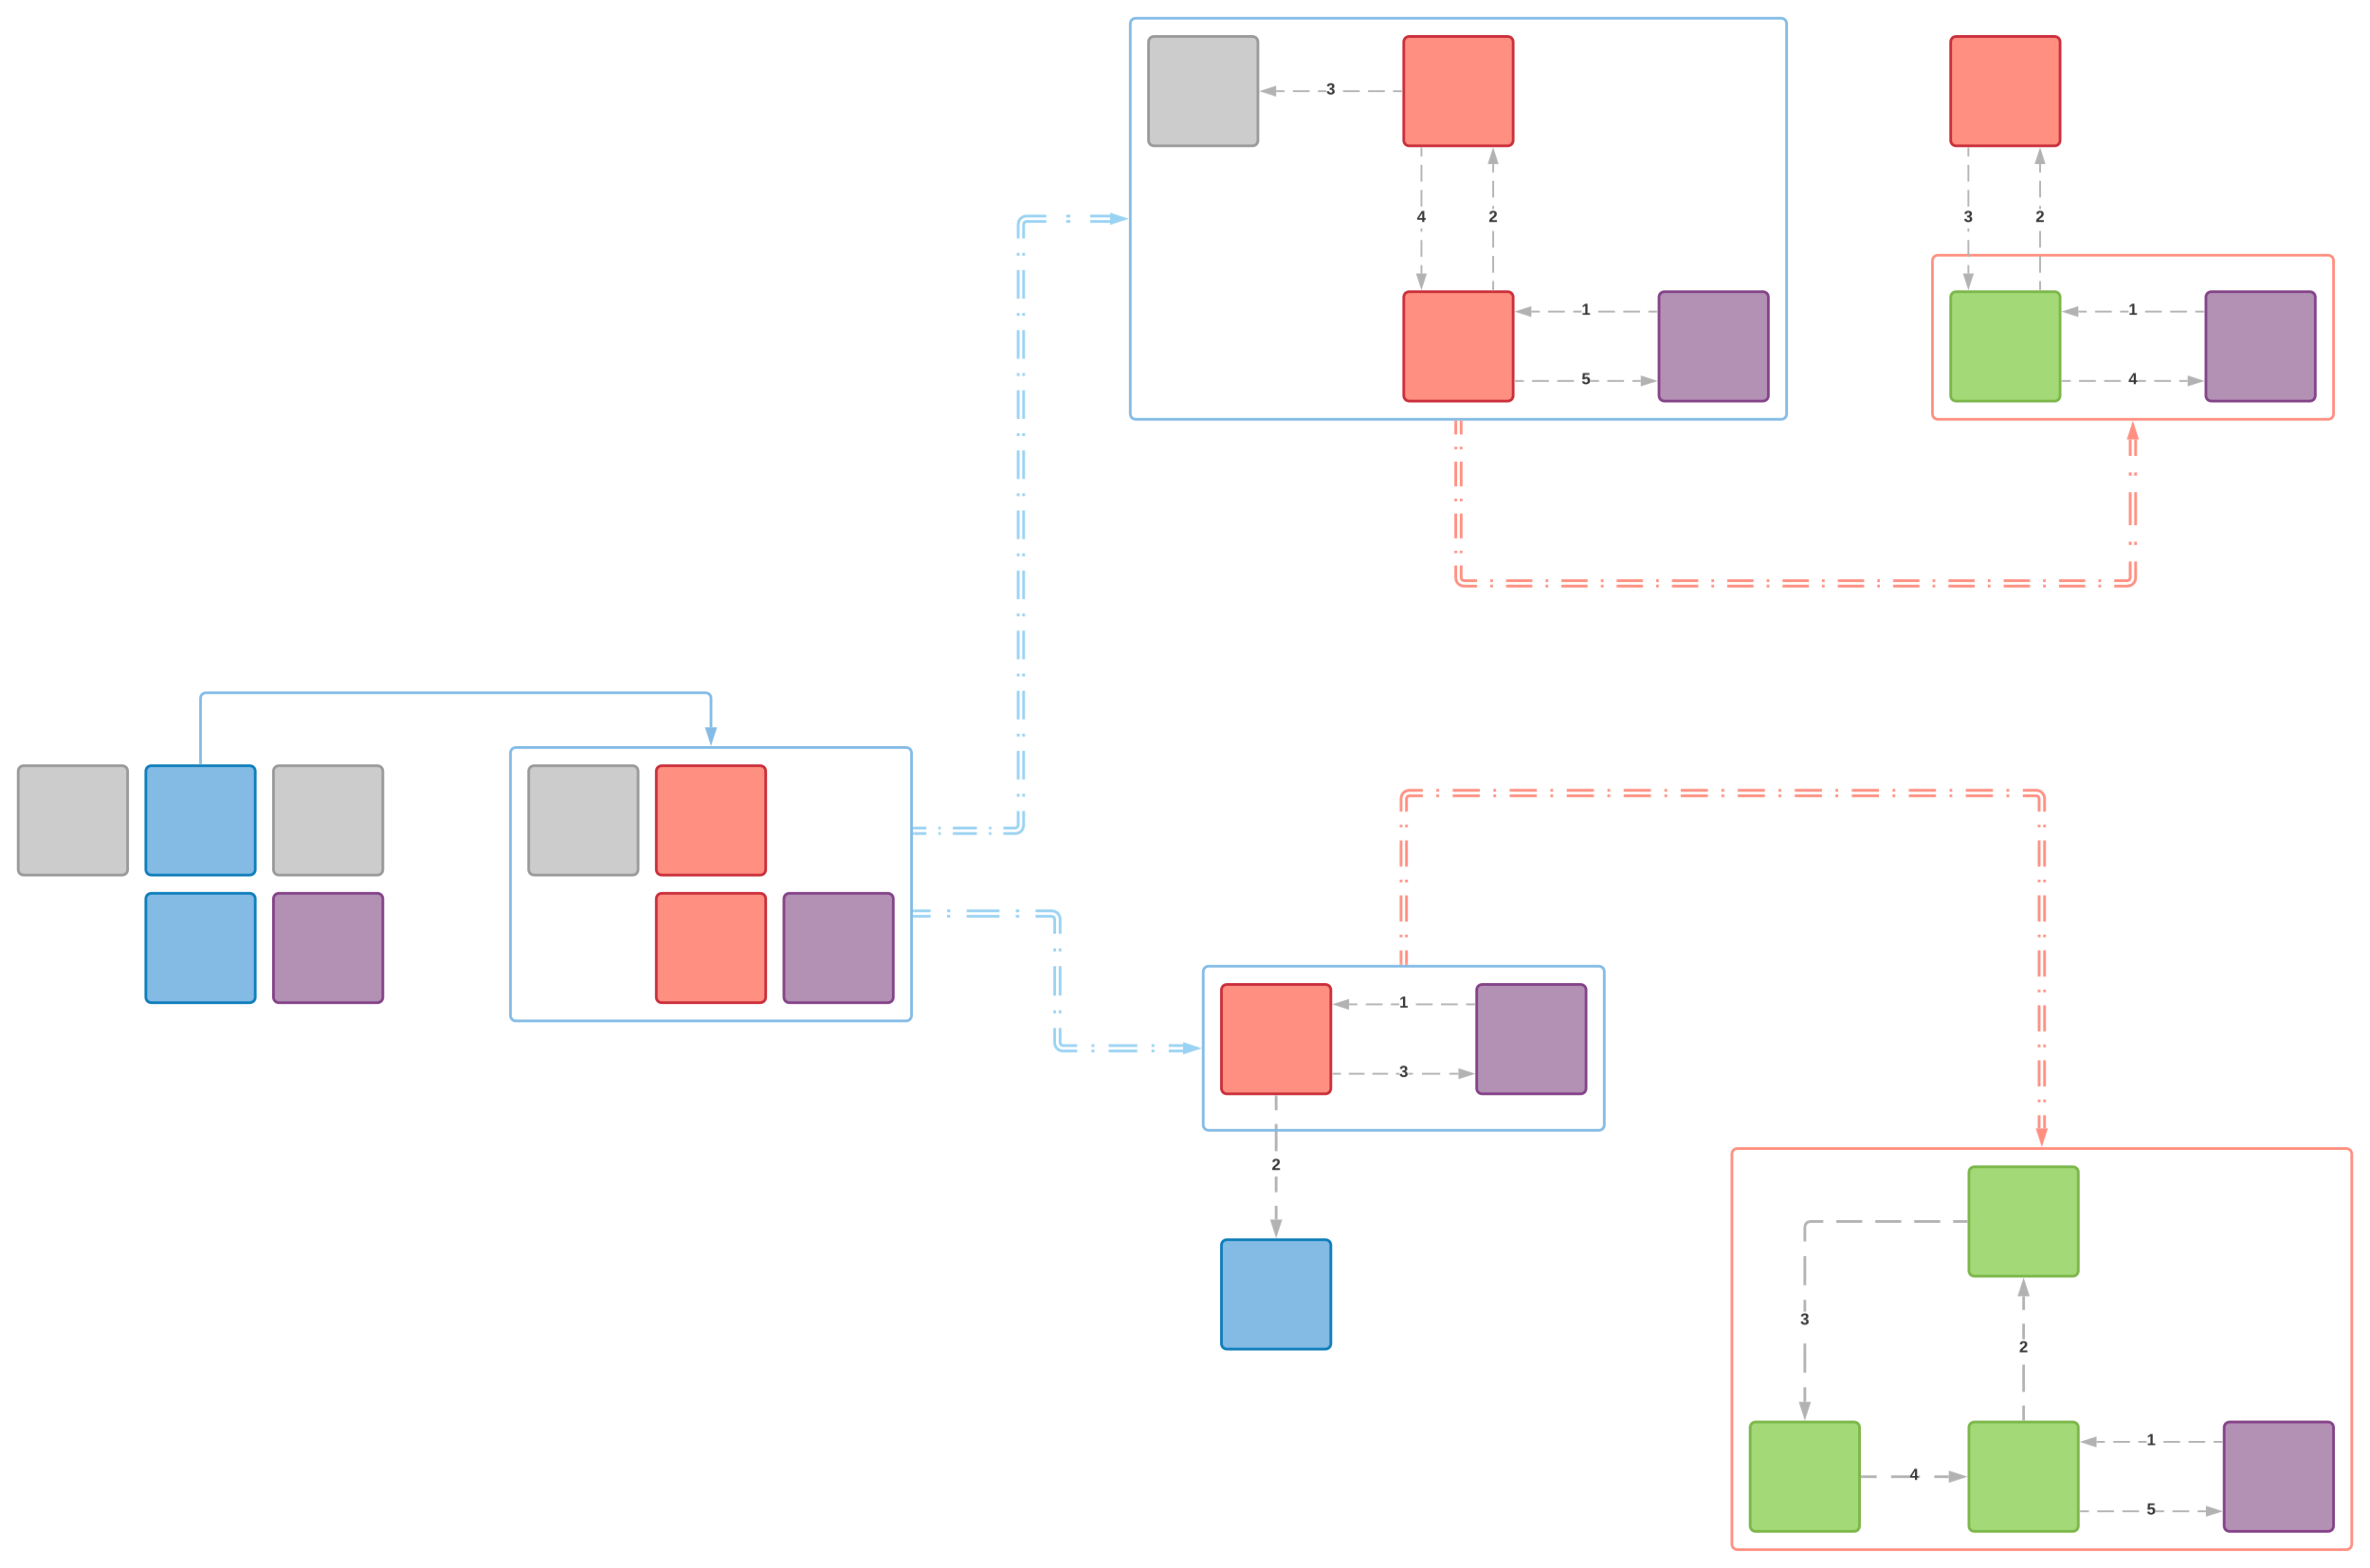 <svg xmlns="http://www.w3.org/2000/svg" xmlns:xlink="http://www.w3.org/1999/xlink" xmlns:lucid="lucid" width="2600" height="1720"><g transform="translate(1440 1060)" lucid:page-tab-id="lqkwr2cO5Mky"><path d="M-1140-214c0-3.3 2.7-6 6-6h108c3.3 0 6 2.7 6 6v108c0 3.3-2.7 6-6 6h-108c-3.3 0-6-2.7-6-6zM-1420-214c0-3.3 2.7-6 6-6h108c3.3 0 6 2.7 6 6v108c0 3.3-2.7 6-6 6h-108c-3.3 0-6-2.7-6-6z" stroke="#999" stroke-width="3" fill="#ccc"/><path d="M-1280-214c0-3.3 2.7-6 6-6h108c3.3 0 6 2.7 6 6v108c0 3.3-2.7 6-6 6h-108c-3.3 0-6-2.7-6-6z" stroke="#0c7cba" stroke-width="3" fill="#83bbe5"/><path d="M-1140-74c0-3.3 2.7-6 6-6h108c3.3 0 6 2.7 6 6V34c0 3.3-2.7 6-6 6h-108c-3.3 0-6-2.7-6-6z" stroke="#834187" stroke-width="3" fill="#b391b5"/><path d="M-1280-74c0-3.3 2.7-6 6-6h108c3.3 0 6 2.7 6 6V34c0 3.3-2.7 6-6 6h-108c-3.3 0-6-2.7-6-6z" stroke="#0c7cba" stroke-width="3" fill="#83bbe5"/><path d="M-880-234c0-3.3 2.7-6 6-6h428c3.3 0 6 2.7 6 6V54c0 3.3-2.7 6-6 6h-428c-3.3 0-6-2.7-6-6z" stroke="#83bbe5" stroke-width="3" fill-opacity="0"/><path d="M-720-214c0-3.3 2.7-6 6-6h108c3.3 0 6 2.7 6 6v108c0 3.3-2.7 6-6 6h-108c-3.3 0-6-2.7-6-6zM-720-74c0-3.3 2.7-6 6-6h108c3.3 0 6 2.7 6 6V34c0 3.3-2.7 6-6 6h-108c-3.3 0-6-2.7-6-6z" stroke="#c92d39" stroke-width="3" fill="#ff8f80"/><path d="M-860-214c0-3.3 2.7-6 6-6h108c3.3 0 6 2.7 6 6v108c0 3.3-2.7 6-6 6h-108c-3.3 0-6-2.7-6-6z" stroke="#999" stroke-width="3" fill="#ccc"/><path d="M-580-74c0-3.3 2.7-6 6-6h108c3.3 0 6 2.7 6 6V34c0 3.3-2.7 6-6 6h-108c-3.3 0-6-2.7-6-6z" stroke="#834187" stroke-width="3" fill="#b391b5"/><path d="M100-1014c0-3.3 2.7-6 6-6h108c3.3 0 6 2.7 6 6v108c0 3.3-2.7 6-6 6H106c-3.3 0-6-2.7-6-6zM100-734c0-3.3 2.7-6 6-6h108c3.3 0 6 2.7 6 6v108c0 3.3-2.7 6-6 6H106c-3.3 0-6-2.7-6-6z" stroke="#c92d39" stroke-width="3" fill="#ff8f80"/><path d="M-180-1014c0-3.3 2.7-6 6-6h108c3.3 0 6 2.7 6 6v108c0 3.3-2.7 6-6 6h-108c-3.3 0-6-2.7-6-6z" stroke="#999" stroke-width="3" fill="#ccc"/><path d="M380-734c0-3.3 2.7-6 6-6h108c3.3 0 6 2.7 6 6v108c0 3.3-2.7 6-6 6H386c-3.3 0-6-2.7-6-6z" stroke="#834187" stroke-width="3" fill="#b391b5"/><path d="M-200-1034c0-3.3 2.7-6 6-6h708c3.3 0 6 2.7 6 6v428c0 3.3-2.7 6-6 6h-708c-3.3 0-6-2.7-6-6z" stroke="#83bbe5" stroke-width="3" fill-opacity="0"/><path d="M377.5-717.17h-9.17v-2h9.17zm-18.33 0h-18.34v-2h18.34zm-27.5 0h-18.34v-2h18.34zm-36.6 0h-9.24v-2h9.23zm-18.4 0h-18.34v-2h18.34zm-27.5 0H240v-2h9.17z" stroke="#b2b2b2" stroke-width=".05" fill="#b2b2b2"/><path d="M378.5-717.17h-1.03v-2h1.03z" fill="#b2b2b2"/><path d="M378.52-717.15h-1.07v-2.05h1.07zm-1.02-2v1.95h.98v-1.95z" stroke="#b2b2b2" stroke-width=".05" fill="#b2b2b2"/><path d="M239-713.54l-14.26-4.63L239-722.8z" fill="#b2b2b2"/><path d="M240-712.16l-18.5-6 18.5-6.03zm-12.03-6l10.03 3.24v-6.5z" stroke="#b2b2b2" stroke-width=".05" fill="#b2b2b2"/><use xlink:href="#a" transform="matrix(1,0,0,1,295.062,-728.841) translate(0 14.222)"/><path d="M199.06-742.5h-2v-9.17h2zm0-18.33h-2v-18.34h2zm0-27.5h-2v-18.34h2zm0-42.34h-2v-3.5h2zm0-12.66h-2v-18.34h2zm0-27.5h-2V-880h2z" stroke="#b2b2b2" stroke-width=".05" fill="#b2b2b2"/><path d="M199.06-741.5h-2v-1.03h2z" fill="#b2b2b2"/><path d="M199.1-741.48h-2.06v-1.07h2.05zm-2-1.02v.98h1.94v-.98z" stroke="#b2b2b2" stroke-width=".05" fill="#b2b2b2"/><path d="M202.7-881h-9.27l4.63-14.26z" fill="#b2b2b2"/><path d="M204.07-880h-12.02l6-18.5zm-9.27-2h6.52l-3.26-10.03z" stroke="#b2b2b2" stroke-width=".05" fill="#b2b2b2"/><use xlink:href="#b" transform="matrix(1,0,0,1,193.122,-830.667) translate(0 14.222)"/><path d="M97.5-959h-9.17v-2h9.17zm-18.33 0H60.83v-2h18.34zm-27.5 0H33.33v-2h18.34zm-36.6 0H5.82v-2h9.23zm-18.4 0h-18.34v-2h18.34zm-27.5 0H-40v-2h9.17z" stroke="#b2b2b2" stroke-width=".05" fill="#b2b2b2"/><path d="M98.5-959h-1.03v-2h1.03z" fill="#b2b2b2"/><path d="M98.53-958.98h-1.08V-961h1.08zm-1.03-2v1.96h.97V-961z" stroke="#b2b2b2" stroke-width=".05" fill="#b2b2b2"/><path d="M-41-955.36L-55.26-960l14.26-4.64z" fill="#b2b2b2"/><path d="M-40-954l-18.5-6 18.5-6zm-12.03-6l10.03 3.26v-6.52z" stroke="#b2b2b2" stroke-width=".05" fill="#b2b2b2"/><use xlink:href="#c" transform="matrix(1,0,0,1,15.062,-970.667) translate(0 14.222)"/><path d="M120.4-760h-2v-9.17h2zm0-18.33h-2v-18.34h2zm0-27.5h-2v-3.5h2zm0-27.5h-2v-18.34h2zm0-27.5h-2v-18.34h2zm0-27.5h-2v-9.17h2z" stroke="#b2b2b2" stroke-width=".05" fill="#b2b2b2"/><path d="M120.4-897.47h-2v-1.03h2z" fill="#b2b2b2"/><path d="M120.42-897.45h-2.05v-1.07h2.05zm-2-1.02v.97h1.95v-.98z" stroke="#b2b2b2" stroke-width=".05" fill="#b2b2b2"/><path d="M119.4-744.74L114.75-759h9.27z" fill="#b2b2b2"/><path d="M119.4-741.5l-6.02-18.5h12.03zm-3.26-16.5l3.25 10.03 3.25-10.03z" stroke="#b2b2b2" stroke-width=".05" fill="#b2b2b2"/><use xlink:href="#d" transform="matrix(1,0,0,1,114.456,-830.667) translate(0 14.222)"/><path d="M231.67-641.07h-9.17v-2h9.17zm27.5 0h-18.34v-2h18.34zm27.5 0h-18.34v-2h18.34zm55 0h-18.34v-2h18.34zm18.33 0h-9.17v-2H360zm-45.83 0h-9.23v-2h9.23z" stroke="#b2b2b2" stroke-width=".05" fill="#b2b2b2"/><path d="M222.53-641.07h-1.03v-2h1.03z" fill="#b2b2b2"/><path d="M222.55-641.05h-1.08v-2.05h1.08zm-1.03-2v1.95h.98v-1.95z" stroke="#b2b2b2" stroke-width=".05" fill="#b2b2b2"/><path d="M375.26-642.07L361-637.44v-9.27z" fill="#b2b2b2"/><path d="M378.5-642.07l-18.5 6v-12.02zM362-638.8l10.03-3.27-10.03-3.26z" stroke="#b2b2b2" stroke-width=".05" fill="#b2b2b2"/><use xlink:href="#e" transform="matrix(1,0,0,1,295.062,-652.74) translate(0 14.222)"/><path d="M-1220-223v-71c0-3.3 2.7-6 6-6h548c3.3 0 6 2.7 6 6v31.88" stroke="#83bbe5" stroke-width="3" fill="none"/><path d="M-1218.5-221.5h-3v-1.54h3z" stroke="#83bbe5" stroke-width=".05" fill="#83bbe5"/><path d="M-660-246.35l-4.64-14.27h9.28z" stroke="#83bbe5" stroke-width="3" fill="#83bbe5"/><path d="M720 506c0-3.3 2.7-6 6-6h108c3.3 0 6 2.7 6 6v108c0 3.3-2.7 6-6 6H726c-3.3 0-6-2.7-6-6z" stroke="#7ab648" stroke-width="3" fill="#a3d977"/><path d="M1000 506c0-3.3 2.7-6 6-6h108c3.3 0 6 2.7 6 6v108c0 3.3-2.7 6-6 6h-108c-3.3 0-6-2.7-6-6z" stroke="#834187" stroke-width="3" fill="#b391b5"/><path d="M997.5 522.83h-9.17v-2h9.17zm-18.33 0h-18.34v-2h18.34zm-27.5 0h-18.34v-2h18.34zm-36.6 0h-9.24v-2h9.23zm-18.4 0h-18.34v-2h18.34zm-27.5 0H860v-2h9.17z" stroke="#b2b2b2" stroke-width=".05" fill="#b2b2b2"/><path d="M998.5 522.83h-1.03v-2h1.03z" fill="#b2b2b2"/><path d="M998.52 522.85h-1.07v-2.05h1.07zm-1.02-2v1.95h.98v-1.95z" stroke="#b2b2b2" stroke-width=".05" fill="#b2b2b2"/><path d="M859 526.46l-14.26-4.63L859 517.2z" fill="#b2b2b2"/><path d="M860 527.84l-18.5-6 18.5-6.03zm-12.03-6l10.03 3.24v-6.5z" stroke="#b2b2b2" stroke-width=".05" fill="#b2b2b2"/><use xlink:href="#a" transform="matrix(1,0,0,1,915.062,511.159) translate(0 14.222)"/><path d="M851.67 598.93h-9.17v-2h9.17zm27.5 0h-18.34v-2h18.34zm27.5 0h-18.34v-2h18.34zm55 0h-18.34v-2h18.34zm18.33 0h-9.17v-2H980zm-45.83 0h-9.23v-2h9.23z" stroke="#b2b2b2" stroke-width=".05" fill="#b2b2b2"/><path d="M842.53 598.93h-1.03v-2h1.03z" fill="#b2b2b2"/><path d="M842.55 598.95h-1.07v-2.05h1.07zm-1.02-2v1.95h.97v-1.95z" stroke="#b2b2b2" stroke-width=".05" fill="#b2b2b2"/><path d="M995.26 597.93L981 602.56v-9.27z" fill="#b2b2b2"/><path d="M998.5 597.93l-18.5 6v-12.02zM982 601.2l10.03-3.27-10.03-3.26z" stroke="#b2b2b2" stroke-width=".05" fill="#b2b2b2"/><use xlink:href="#e" transform="matrix(1,0,0,1,915.062,587.26) translate(0 14.222)"/><path d="M480 506c0-3.3 2.7-6 6-6h108c3.3 0 6 2.7 6 6v108c0 3.3-2.7 6-6 6H486c-3.3 0-6-2.7-6-6zM720 226c0-3.3 2.7-6 6-6h108c3.3 0 6 2.7 6 6v108c0 3.3-2.7 6-6 6H726c-3.3 0-6-2.7-6-6z" stroke="#7ab648" stroke-width="3" fill="#a3d977"/><path d="M541.5 477.88h-3v-16h3zm0-31.98h-3v-31.98h3zm0-67h-3v-12.95h3zm0-28.94h-3v-31.98h3zm18.75-68.46H546.2l-2.45.66-1.6 1.6-.65 2.44V302h-3v-16.2l.98-3.6 2.7-2.72 3.62-.98h14.45zm156.75 0h-14.25v-3H717zm-28.5 0H660v-3h28.5zm-42.75 0h-28.5v-3h28.5zm-42.75 0h-28.5v-3H603z" stroke="#b2b2b2" stroke-width=".05" fill="#b2b2b2"/><path d="M718.5 281.5h-1.54v-3h1.54z" fill="#b2b2b2"/><path d="M718.52 281.52h-1.58v-3.04h1.58zm-1.53-3v2.96h1.48v-2.96z" stroke="#b2b2b2" stroke-width=".05" fill="#b2b2b2"/><path d="M540 493.65l-4.64-14.27h9.28z" fill="#b2b2b2"/><path d="M540 498.5l-6.7-20.62h13.4zm-2.57-17.62l2.57 7.9 2.57-7.9z" stroke="#b2b2b2" stroke-width=".05" fill="#b2b2b2"/><use xlink:href="#c" transform="matrix(1,0,0,1,535.062,378.909) translate(0 14.222)"/><path d="M618.8 561.5H603v-3h15.8zm36.26 0h-20.43v-3h20.43zm42.82 0h-15.8v-3h15.8zm-31.63 0h-1.3v-3h1.3z" stroke="#b2b2b2" stroke-width=".05" fill="#b2b2b2"/><path d="M603.04 561.5h-1.54v-3h1.54z" fill="#b2b2b2"/><path d="M603.07 561.52h-1.6v-3.04h1.6zm-1.55-3v2.96h1.5v-2.96z" stroke="#b2b2b2" stroke-width=".05" fill="#b2b2b2"/><path d="M713.65 560l-14.27 4.64v-9.28z" fill="#b2b2b2"/><path d="M718.5 560l-20.62 6.7v-13.4zm-17.62 2.57l7.9-2.57-7.9-2.57z" stroke="#b2b2b2" stroke-width=".05" fill="#b2b2b2"/><use xlink:href="#d" transform="matrix(1,0,0,1,655.063,549.333) translate(0 14.222)"/><path d="M781.5 497h-3v-15h3zm0-29.98h-3v-29.97h3zm0-57.7h-3V392.1h3zm0-32.2h-3v-15h3z" stroke="#b2b2b2" stroke-width=".05" fill="#b2b2b2"/><path d="M781.5 498.5h-3v-1.54h3z" fill="#b2b2b2"/><path d="M781.52 498.52h-3.04v-1.6h3.04zm-3-1.54v1.5h2.96v-1.5z" stroke="#b2b2b2" stroke-width=".05" fill="#b2b2b2"/><path d="M784.64 360.62h-9.28l4.64-14.27z" fill="#b2b2b2"/><path d="M786.7 362.12h-13.4l6.7-20.62zm-9.27-3h5.14l-2.57-7.9z" stroke="#b2b2b2" stroke-width=".05" fill="#b2b2b2"/><use xlink:href="#b" transform="matrix(1,0,0,1,775.062,409.332) translate(0 14.222)"/><path d="M460 206c0-3.3 2.7-6 6-6h668c3.3 0 6 2.7 6 6v428c0 3.3-2.7 6-6 6H466c-3.3 0-6-2.7-6-6zM680-774c0-3.3 2.7-6 6-6h428c3.3 0 6 2.7 6 6v168c0 3.3-2.7 6-6 6H686c-3.3 0-6-2.7-6-6z" stroke="#ff8f80" stroke-width="3" fill-opacity="0"/><path d="M700-1014c0-3.3 2.7-6 6-6h108c3.3 0 6 2.7 6 6v108c0 3.3-2.7 6-6 6H706c-3.3 0-6-2.7-6-6z" stroke="#c92d39" stroke-width="3" fill="#ff8f80"/><path d="M700-734c0-3.3 2.7-6 6-6h108c3.3 0 6 2.7 6 6v108c0 3.3-2.7 6-6 6H706c-3.3 0-6-2.7-6-6z" stroke="#7ab648" stroke-width="3" fill="#a3d977"/><path d="M980-734c0-3.3 2.7-6 6-6h108c3.3 0 6 2.7 6 6v108c0 3.3-2.7 6-6 6H986c-3.3 0-6-2.7-6-6z" stroke="#834187" stroke-width="3" fill="#b391b5"/><path d="M977.5-717.17h-9.17v-2h9.17zm-18.33 0h-18.34v-2h18.34zm-27.5 0h-18.34v-2h18.34zm-36.6 0h-9.24v-2h9.23zm-18.4 0h-18.34v-2h18.34zm-27.5 0H840v-2h9.17z" stroke="#b2b2b2" stroke-width=".05" fill="#b2b2b2"/><path d="M978.5-717.17h-1.03v-2h1.03z" fill="#b2b2b2"/><path d="M978.52-717.15h-1.07v-2.05h1.07zm-1.02-2v1.95h.98v-1.95z" stroke="#b2b2b2" stroke-width=".05" fill="#b2b2b2"/><path d="M839-713.54l-14.26-4.63L839-722.8z" fill="#b2b2b2"/><path d="M840-712.16l-18.5-6 18.5-6.03zm-12.03-6l10.03 3.24v-6.5z" stroke="#b2b2b2" stroke-width=".05" fill="#b2b2b2"/><use xlink:href="#a" transform="matrix(1,0,0,1,895.062,-728.841) translate(0 14.222)"/><path d="M799.06-742.5h-2v-9.17h2zm0-18.33h-2v-18.34h2zm0-27.5h-2v-18.34h2zm0-42.34h-2v-3.5h2zm0-12.66h-2v-18.34h2zm0-27.5h-2V-880h2z" stroke="#b2b2b2" stroke-width=".05" fill="#b2b2b2"/><path d="M799.06-741.5h-2v-1.03h2z" fill="#b2b2b2"/><path d="M799.1-741.48h-2.06v-1.07h2.05zm-2-1.02v.98h1.94v-.98z" stroke="#b2b2b2" stroke-width=".05" fill="#b2b2b2"/><path d="M802.7-881h-9.27l4.63-14.26z" fill="#b2b2b2"/><path d="M804.07-880h-12.02l6-18.5zm-9.27-2h6.52l-3.26-10.03z" stroke="#b2b2b2" stroke-width=".05" fill="#b2b2b2"/><use xlink:href="#b" transform="matrix(1,0,0,1,793.122,-830.667) translate(0 14.222)"/><path d="M720.4-760h-2v-9.17h2zm0-18.33h-2v-18.34h2zm0-27.5h-2v-3.5h2zm0-27.5h-2v-18.34h2zm0-27.5h-2v-18.34h2zm0-27.5h-2v-9.17h2z" stroke="#b2b2b2" stroke-width=".05" fill="#b2b2b2"/><path d="M720.4-897.47h-2v-1.03h2z" fill="#b2b2b2"/><path d="M720.42-897.45h-2.05v-1.07h2.05zm-2-1.02v.97h1.95v-.98z" stroke="#b2b2b2" stroke-width=".05" fill="#b2b2b2"/><path d="M719.4-744.74L714.75-759h9.27z" fill="#b2b2b2"/><path d="M719.4-741.5l-6.02-18.5h12.03zm-3.26-16.5l3.25 10.03 3.25-10.03z" stroke="#b2b2b2" stroke-width=".05" fill="#b2b2b2"/><use xlink:href="#c" transform="matrix(1,0,0,1,714.456,-830.667) translate(0 14.222)"/><path d="M831.67-641.07h-9.17v-2h9.17zm27.5 0h-18.34v-2h18.34zm27.5 0h-18.34v-2h18.34zm55 0h-18.34v-2h18.34zm18.33 0h-9.17v-2H960zm-45.83 0h-9.23v-2h9.23z" stroke="#b2b2b2" stroke-width=".05" fill="#b2b2b2"/><path d="M822.53-641.07h-1.03v-2h1.03z" fill="#b2b2b2"/><path d="M822.55-641.05h-1.07v-2.05h1.07zm-1.02-2v1.95h.97v-1.95z" stroke="#b2b2b2" stroke-width=".05" fill="#b2b2b2"/><path d="M975.26-642.07L961-637.44v-9.27z" fill="#b2b2b2"/><path d="M978.5-642.07l-18.5 6v-12.02zM962-638.8l10.03-3.27-10.03-3.26z" stroke="#b2b2b2" stroke-width=".05" fill="#b2b2b2"/><use xlink:href="#d" transform="matrix(1,0,0,1,895.062,-652.74) translate(0 14.222)"/><path d="M-100 26c0-3.3 2.7-6 6-6H14c3.3 0 6 2.7 6 6v108c0 3.3-2.7 6-6 6H-94c-3.3 0-6-2.7-6-6z" stroke="#c92d39" stroke-width="3" fill="#ff8f80"/><path d="M180 26c0-3.3 2.7-6 6-6h108c3.3 0 6 2.7 6 6v108c0 3.3-2.7 6-6 6H186c-3.3 0-6-2.7-6-6z" stroke="#834187" stroke-width="3" fill="#b391b5"/><path d="M177.5 42.83h-9.17v-2h9.17zm-18.33 0h-18.34v-2h18.34zm-27.5 0h-18.34v-2h18.34zm-36.6 0h-9.24v-2h9.23zm-18.4 0H58.33v-2h18.34zm-27.5 0H40v-2h9.17z" stroke="#b2b2b2" stroke-width=".05" fill="#b2b2b2"/><path d="M178.5 42.83h-1.03v-2h1.03z" fill="#b2b2b2"/><path d="M178.53 42.85h-1.08V40.8h1.08zm-1.03-2v1.95h.97v-1.95z" stroke="#b2b2b2" stroke-width=".05" fill="#b2b2b2"/><path d="M39 46.46l-14.26-4.63L39 37.2z" fill="#b2b2b2"/><path d="M40 47.84l-18.5-6L40 35.8zm-12.03-6L38 45.07v-6.5z" stroke="#b2b2b2" stroke-width=".05" fill="#b2b2b2"/><use xlink:href="#a" transform="matrix(1,0,0,1,95.062,31.159) translate(0 14.222)"/><path d="M31.1 118.93h-8.6v-2h8.6zm25.84 0H39.72v-2h17.22zm25.84 0H65.56v-2h17.22zm12.28 0H91.4v-2h3.66zm44.94 0h-20v-2h20zm20 0h-10v-2h10zm-50 0h-5.06v-2H110z" stroke="#b2b2b2" stroke-width=".05" fill="#b2b2b2"/><path d="M22.53 118.93H21.5v-2h1.03z" fill="#b2b2b2"/><path d="M22.55 118.95h-1.07v-2.05h1.07zm-1.03-2v1.95h.98v-1.95z" stroke="#b2b2b2" stroke-width=".05" fill="#b2b2b2"/><path d="M175.26 117.93L161 122.56v-9.27z" fill="#b2b2b2"/><path d="M178.5 117.93l-18.5 6v-12.02zM162 121.2l10.03-3.27-10.03-3.26z" stroke="#b2b2b2" stroke-width=".05" fill="#b2b2b2"/><use xlink:href="#c" transform="matrix(1,0,0,1,95.062,107.26) translate(0 14.222)"/><path d="M-100 306c0-3.3 2.7-6 6-6H14c3.3 0 6 2.7 6 6v108c0 3.3-2.7 6-6 6H-94c-3.3 0-6-2.7-6-6z" stroke="#0c7cba" stroke-width="3" fill="#83bbe5"/><path d="M-38.5 277.88h-3v-15h3zm0-29.97h-3v-17.23h3zm0-44.95h-3v-29.97h3zm0-44.96h-3v-15h3z" stroke="#b2b2b2" stroke-width=".05" fill="#b2b2b2"/><path d="M-38.5 143.04h-3v-1.54h3z" fill="#b2b2b2"/><path d="M-38.48 143.07h-3.05v-1.6h3.05zm-3-1.54v1.5h2.95v-1.5z" stroke="#b2b2b2" stroke-width=".05" fill="#b2b2b2"/><path d="M-40 293.65l-4.64-14.27h9.28z" fill="#b2b2b2"/><path d="M-40 298.5l-6.7-20.62h13.4zm-2.57-17.62l2.57 7.9 2.57-7.9z" stroke="#b2b2b2" stroke-width=".05" fill="#b2b2b2"/><use xlink:href="#b" transform="matrix(1,0,0,1,-44.938,209.335) translate(0 14.222)"/><path d="M-120 6c0-3.3 2.7-6 6-6h428c3.3 0 6 2.7 6 6v168c0 3.3-2.7 6-6 6h-428c-3.3 0-6-2.7-6-6z" stroke="#83bbe5" stroke-width="3" fill-opacity="0"/><path d="M-437-151.6h13.2m13.23 0h2.64m13.22 0h26.4m13.23 0h2.64m13.22 0h13.2l2.12-.9.88-2.1v-15.7m0-15.7v-3.15m0-15.7v-31.4m0-15.7v-3.14m0-15.7v-31.4m0-15.7v-3.13m0-15.7v-31.4m0-15.7v-3.14m0-15.7v-31.4m0-15.7v-3.14m0-15.7V-500m0-15.7v-3.15m0-15.7v-31.4m0-15.7v-3.13m0-15.7v-31.4m0-15.7v-3.14m0-15.7v-31.4m0-15.7v-3.14m0-15.7v-31.4m0-15.7v-3.14m0-15.7V-814l.56-3.14 1.56-2.66 2.34-1.97 2.92-1.08 1.62-.15h21.88m21.87 0h4.38m21.87 0h21.88" stroke="#99d2f2" stroke-width="3" fill="none"/><path d="M-437-145.6h13.2m13.23 0h2.64m13.22 0h26.4m13.23 0h2.64m13.22 0h13.2l3.14-.57 2.66-1.56 1.97-2.34 1.08-2.92.15-1.6v-15.7m0-15.7v-3.15m0-15.7v-31.4m0-15.7v-3.14m0-15.7v-31.4m0-15.7v-3.13m0-15.7v-31.4m0-15.7v-3.14m0-15.7v-31.4m0-15.7v-3.14m0-15.7V-500m0-15.7v-3.15m0-15.7v-31.4m0-15.7v-3.13m0-15.7v-31.4m0-15.7v-3.14m0-15.7v-31.4m0-15.7v-3.14m0-15.7v-31.4m0-15.7v-3.14m0-15.7V-814l.88-2.12 2.12-.88h21.88m21.87 0h4.38m21.87 0h21.88" stroke="#99d2f2" stroke-width="3" fill="none"/><path d="M-436.96-150.1h-1.54v-3h1.54zM-436.96-144.1h-1.54v-3h1.54z" stroke="#99d2f2" stroke-width=".05" fill="#99d2f2"/><path d="M-206.35-820l-14.27 4.64v-9.28z" stroke="#99d2f2" stroke-width="3" fill="#99d2f2"/><path d="M164.5-426.3l.53 1.27 1.27.53h14.14v3H165.7l-2.97-1.23-1.23-2.97v-13.87h3zm33.27 4.8h-2.9v-3h2.9zm43.33 0h-28.88v-3h28.88zm17.33 0h-2.9v-3h2.9zm43.33 0h-28.9v-3h28.9zm17.33 0h-2.9v-3h2.9zm43.32 0h-28.9v-3h28.9zm17.33 0h-2.9v-3h2.9zm43.32 0H394.2v-3h28.87zm17.33 0h-2.88v-3h2.88zm43.33 0h-28.88v-3h28.88zm17.33 0h-2.9v-3h2.9zm43.33 0h-28.9v-3h28.9zm17.32 0h-2.9v-3h2.9zm43.33 0h-28.9v-3h28.9zm17.33 0h-2.9v-3h2.9zm43.33 0h-28.88v-3h28.9zm17.34 0h-2.9v-3h2.9zm43.32 0h-28.88v-3h28.88zm17.33 0h-2.9v-3h2.9zm43.32 0h-28.88v-3h28.88zm17.33 0h-2.9v-3h2.9zm43.33 0h-28.9v-3h28.9zm17.33 0h-2.88v-3h2.9zm33.4-4.2l-1.24 2.97-2.97 1.23h-14.75v-3h14.15l1.27-.53.53-1.27v-17.78h3zm-733.9-27.44h-3v-2.72h3zm733.9-9.02h-3v-3.62h3zm-733.9-7.27h-3v-27.14h3zm733.9-14.43h-3v-36.16h3zm-733.9-26.28h-3v-2.72h3zm0-16.3h-3v-27.13h3zm733.9-11.66h-3v-3.62h3zm0-21.7h-3v-18.08h3zm-733.9-7.34h-3v-2.72h3zm0-16.3h-3V-597h3z" stroke="#ff8f80" stroke-width=".05" fill="#ff8f80"/><path d="M158.5-426.13l.5 2.74 1.28 2.22 1.94 1.64 2.5.92 1.35.12h14.37v3h-14.5l-1.9-.17-3.35-1.24-2.75-2.32-1.82-3.1-.63-3.55v-13.7h3zm39.27 10.63h-2.9v-3h2.9zm43.33 0h-28.88v-3h28.88zm17.33 0h-2.9v-3h2.9zm43.33 0h-28.9v-3h28.9zm17.33 0h-2.9v-3h2.9zm43.32 0h-28.9v-3h28.9zm17.33 0h-2.9v-3h2.9zm43.32 0H394.2v-3h28.87zm17.33 0h-2.88v-3h2.88zm43.33 0h-28.88v-3h28.88zm17.33 0h-2.9v-3h2.9zm43.33 0h-28.9v-3h28.9zm17.32 0h-2.9v-3h2.9zm43.33 0h-28.9v-3h28.9zm17.33 0h-2.9v-3h2.9zm43.33 0h-28.88v-3h28.9zm17.34 0h-2.9v-3h2.9zm43.32 0h-28.88v-3h28.88zm17.33 0h-2.9v-3h2.9zm43.32 0h-28.88v-3h28.88zm17.33 0h-2.9v-3h2.9zm43.33 0h-28.9v-3h28.9zm17.33 0h-2.88v-3h2.9zm39.4-10.43l-.17 1.88-1.25 3.36-2.3 2.75-3.12 1.82-3.53.63h-14.58v-3h14.3l2.76-.5 2.2-1.28 1.65-1.94.92-2.5.13-1.35v-18h3zm-745.9-27.2h-3v-2.73h3zm745.9-9.03h-3v-3.62h3zm-745.9-7.27h-3v-27.14h3zm745.9-14.43h-3v-36.16h3zm-745.9-26.28h-3v-2.72h3zm0-16.3h-3v-27.13h3zm745.9-11.66h-3v-3.62h3zm0-21.7h-3v-18.08h3zm-745.9-7.34h-3v-2.72h3zm0-16.3h-3V-597h3z" stroke="#ff8f80" stroke-width=".05" fill="#ff8f80"/><path d="M164.5-596.96h-3v-1.54h3z" fill="#ff8f80"/><path d="M164.53-596.94h-3.06v-1.58h3.06zm-3-1.53v1.48h2.94v-1.48z" stroke="#ff8f80" stroke-width=".05" fill="#ff8f80"/><path d="M158.5-596.96h-3v-1.54h3z" fill="#ff8f80"/><path d="M158.53-596.94h-3.06v-1.58h3.06zm-3-1.53v1.48h2.94v-1.48z" stroke="#ff8f80" stroke-width=".05" fill="#ff8f80"/><path d="M904.53-579.38h-9.27l4.64-14.27z" fill="#ff8f80"/><path d="M906.6-577.88h-13.4l6.7-20.62zm-9.28-3h5.15l-2.57-7.9z" stroke="#ff8f80" stroke-width=".05" fill="#ff8f80"/><path d="M-437-60.77h17.98m17.97 0h3.6m17.97 0h35.96m17.97 0h3.6m17.97 0H-286l3.14.56 2.66 1.54 1.97 2.35 1.08 2.9.15 1.63v16.16m0 16.15v3.24m0 16.15v32.33m0 16.16v3.23m0 16.17V84l.88 2.12 2.12.88h15.7m15.7 0h3.14m15.7 0h31.4m15.7 0h3.14m15.7 0h15.7" stroke="#99d2f2" stroke-width="3" fill="none"/><path d="M-437-54.77h17.98m17.97 0h3.6m17.97 0h35.96m17.97 0h3.6m17.97 0H-286l2.12.88.88 2.13v16.16m0 16.15v3.24m0 16.15v32.33m0 16.16v3.23m0 16.17V84l.56 3.14 1.56 2.66 2.34 1.97 2.92 1.08 1.62.15h15.7m15.7 0h3.14m15.7 0h31.4m15.7 0h3.14m15.7 0h15.7" stroke="#99d2f2" stroke-width="3" fill="none"/><path d="M-436.96-59.27h-1.54v-3h1.54zM-436.96-53.27h-1.54v-3h1.54z" stroke="#99d2f2" stroke-width=".05" fill="#99d2f2"/><path d="M-126.35 90l-14.27 4.64v-9.28z" stroke="#99d2f2" stroke-width="3" fill="#99d2f2"/><path d="M804.5 177.88h-3v-14.36h3zm0-28.72h-3v-2.87h3zm0-17.23h-3V103.2h3zm0-43.08h-3v-2.88h3zm0-17.24h-3V42.9h3zm0-43.07h-3v-2.87h3zm0-17.23h-3v-28.72h3zM98.5-3h-3v-14.37h3zm0-28.73h-3v-2.87h3zm706-.05h-3v-2.87h3zm-706-17.2h-3V-77.7h3zm706-.03h-3v-28.73h3zm-706-43.06h-3v-2.88h3zm706-.03h-3v-2.87h3zm-706-17.2h-3v-28.73h3zm706-.03h-3v-28.72h3zm-706-43.07h-3v-2.87h3zm706 0h-3v-2.88h3zm-683.6-39.1h-14.83l-1.35.12-2.5.92-1.94 1.64-1.3 2.2-.48 2.75v14.24h-3v-14.5l.63-3.54 1.82-3.1 2.74-2.32 3.35-1.23 1.88-.17h14.96zm676.77-2.37l3.1 1.82 2.32 2.74 1.23 3.35.17 1.88v14.43h-3v-14.3l-.12-1.34-.92-2.5-1.64-1.94-2.2-1.3-2.75-.48H779.1v-3h15.03zm-658.9 2.37h-3v-3h3zm44.67 0h-29.8v-3h29.8zm17.87 0h-2.97v-3h2.98zm44.68 0H216.2v-3h29.78zm17.87 0h-2.98v-3h2.98zm44.68 0h-29.8v-3h29.8zm17.87 0h-2.98v-3h2.98zm44.67 0H341.3v-3h29.77zm17.87 0h-2.97v-3h2.97zm44.68 0h-29.78v-3h29.78zm17.87 0h-3v-3h3zm44.66 0h-29.78v-3h29.78zm17.87 0h-2.97v-3h2.97zm44.68 0h-29.77v-3h29.78zm17.88 0h-2.98v-3h2.98zm44.68 0h-29.8v-3h29.8zm17.87 0h-2.98v-3h2.98zm44.67 0h-29.78v-3h29.78zm17.87 0h-2.98v-3h2.97zm44.68 0h-29.8v-3h29.8zm17.87 0h-2.98v-3h2.98z" stroke="#ff8f80" stroke-width=".05" fill="#ff8f80"/><path d="M798.5 177.88h-3v-14.36h3zm0-28.72h-3v-2.87h3zm0-17.23h-3V103.2h3zm0-43.08h-3v-2.88h3zm0-17.24h-3V42.9h3zm0-43.07h-3v-2.87h3zm0-17.23h-3v-28.72h3zM104.5-3h-3v-14.37h3zm0-28.73h-3v-2.87h3zm694-.05h-3v-2.87h3zm-694-17.2h-3V-77.7h3zm694-.03h-3v-28.73h3zm-694-43.06h-3v-2.88h3zm694-.03h-3v-2.87h3zm-694-17.2h-3v-28.73h3zm694-.03h-3v-28.72h3zm-694-43.07h-3v-2.87h3zm694 0h-3v-2.88h3zm-677.6-33.1h-14.6l-1.27.53-.53 1.27v14.07h-3v-14.67l1.23-2.97 2.97-1.23h15.2zm676.37-1.77l1.23 2.97v14.66h-3v-14.06l-.53-1.27-1.27-.53h-14.6v-3h15.2zm-658.5 1.77h-3v-3h3zm44.67 0h-29.8v-3h29.8zm17.87 0h-2.97v-3h2.98zm44.68 0H216.2v-3h29.78zm17.87 0h-2.98v-3h2.98zm44.68 0h-29.8v-3h29.8zm17.87 0h-2.98v-3h2.98zm44.67 0H341.3v-3h29.77zm17.87 0h-2.97v-3h2.97zm44.68 0h-29.78v-3h29.78zm17.87 0h-3v-3h3zm44.66 0h-29.78v-3h29.78zm17.87 0h-2.97v-3h2.97zm44.68 0h-29.77v-3h29.78zm17.88 0h-2.98v-3h2.98zm44.68 0h-29.8v-3h29.8zm17.87 0h-2.98v-3h2.98zm44.67 0h-29.78v-3h29.78zm17.87 0h-2.98v-3h2.97zm44.68 0h-29.8v-3h29.8zm17.87 0h-2.98v-3h2.98z" stroke="#ff8f80" stroke-width=".05" fill="#ff8f80"/><path d="M98.5-1.5h-3v-1.54h3z" fill="#ff8f80"/><path d="M98.53-1.48h-3.06v-1.58h3.06zm-3-1.53v1.48h2.94v-1.5z" stroke="#ff8f80" stroke-width=".05" fill="#ff8f80"/><path d="M104.5-1.5h-3v-1.54h3z" fill="#ff8f80"/><path d="M104.53-1.48h-3.06v-1.58h3.06zm-3-1.53v1.48h2.94v-1.5z" stroke="#ff8f80" stroke-width=".05" fill="#ff8f80"/><path d="M800 193.65l-4.64-14.27h9.28z" fill="#ff8f80"/><path d="M800 198.5l-6.7-20.62h13.4zm-2.57-17.62l2.57 7.9 2.57-7.9z" stroke="#ff8f80" stroke-width=".05" fill="#ff8f80"/><defs><path fill="#333" d="M23 0v-37h61v-169l-59 37v-38l62-41h46v211h57V0H23" id="f"/><use transform="matrix(0.049,0,0,0.049,0,0)" xlink:href="#f" id="a"/><path fill="#333" d="M182-182c0 78-84 86-111 141h115V0H12c-6-101 99-100 120-180 1-22-12-31-33-32-23 0-32 14-35 34l-49-3c5-45 32-70 84-70 51 0 83 22 83 69" id="g"/><use transform="matrix(0.049,0,0,0.049,0,0)" xlink:href="#g" id="b"/><path fill="#333" d="M128-127c34 4 56 21 59 58 7 91-148 94-172 28-4-9-6-17-7-26l51-5c1 24 16 35 40 36 23 0 39-12 38-36-1-31-31-36-65-34v-40c32 2 59-3 59-33 0-20-13-33-34-33s-33 13-35 32l-50-3c6-44 37-68 86-68 50 0 83 20 83 66 0 35-22 52-53 58" id="h"/><use transform="matrix(0.049,0,0,0.049,0,0)" xlink:href="#h" id="c"/><path fill="#333" d="M165-50V0h-47v-50H5v-38l105-160h55v161h33v37h-33zm-47-37l2-116L46-87h72" id="i"/><use transform="matrix(0.049,0,0,0.049,0,0)" xlink:href="#i" id="d"/><path fill="#333" d="M139-81c0-46-55-55-73-27H18l9-140h149v37H72l-4 63c44-38 133-4 122 66C201 21 21 35 11-62l49-4c5 18 15 30 39 30 26 0 40-18 40-45" id="j"/><use transform="matrix(0.049,0,0,0.049,0,0)" xlink:href="#j" id="e"/></defs></g></svg>